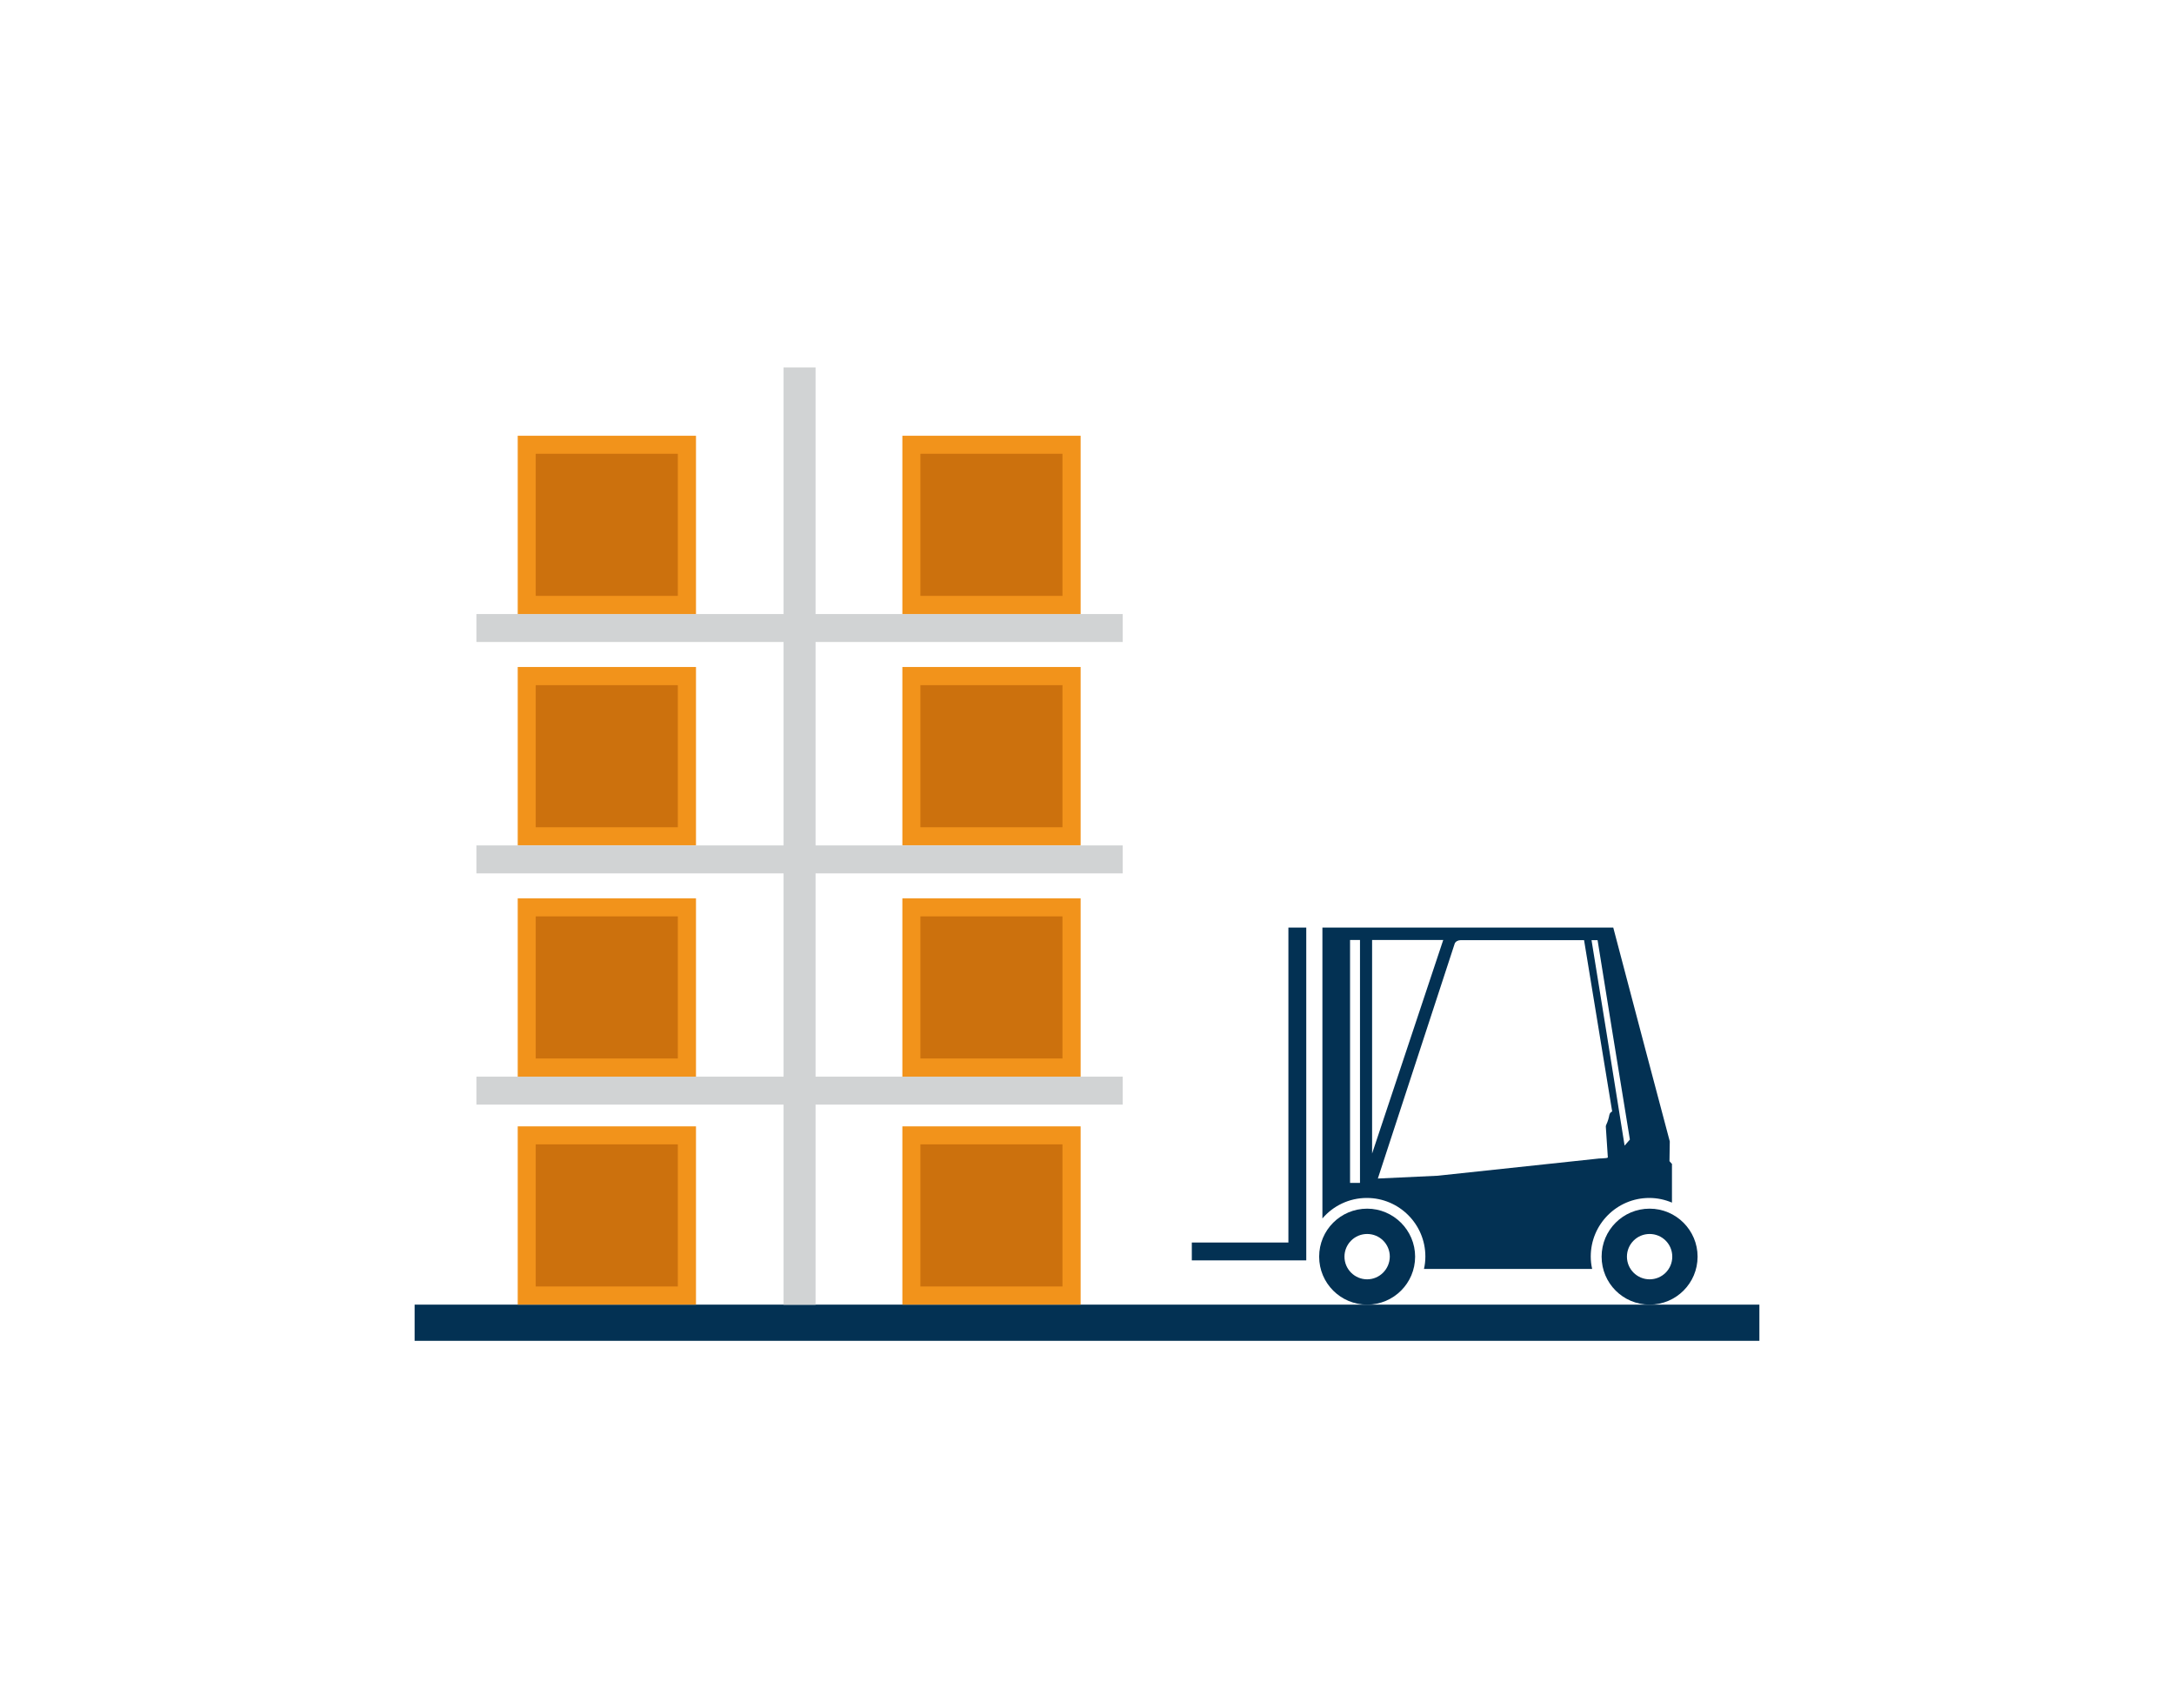<?xml version="1.0" encoding="utf-8"?>
<!-- Generator: Adobe Illustrator 23.0.2, SVG Export Plug-In . SVG Version: 6.00 Build 0)  -->
<svg version="1.1" id="Ebene_1" xmlns="http://www.w3.org/2000/svg" xmlns:xlink="http://www.w3.org/1999/xlink" x="0px" y="0px"
	 viewBox="0 0 1400 1100" style="enable-background:new 0 0 1400 1100;" xml:space="preserve">
<style type="text/css">
	.st0{fill:#FFFFFF;}
	.st1{fill:#033153;}
	.st2{fill:#D1D3D4;}
	.st3{fill:#F2931B;}
	.st4{fill:#CC710D;}
</style>
<rect y="0" class="st0" width="1400" height="1100"/>
<title>clock</title>
<g>
	<rect x="267" y="840.1" class="st1" width="866" height="23.3"/>
	<rect x="504.6" y="236.6" class="st2" width="20.6" height="603.6"/>
	<rect x="306.8" y="693.3" class="st2" width="416.2" height="18"/>
	<rect x="306.8" y="544.4" class="st2" width="416.2" height="18"/>
	<rect x="306.8" y="395.4" class="st2" width="416.2" height="18"/>
	<rect x="333.4" y="725.3" class="st3" width="114.8" height="114.8"/>
	<rect x="345" y="736.9" class="st4" width="91.5" height="91.5"/>
	<rect x="581.1" y="725.3" class="st3" width="114.8" height="114.8"/>
	<rect x="592.7" y="736.9" class="st4" width="91.5" height="91.5"/>
	<rect x="333.4" y="578.5" class="st3" width="114.8" height="114.8"/>
	<rect x="345" y="590.1" class="st4" width="91.5" height="91.5"/>
	<rect x="581.1" y="578.5" class="st3" width="114.8" height="114.8"/>
	<rect x="592.7" y="590.1" class="st4" width="91.5" height="91.5"/>
	<rect x="333.4" y="429.5" class="st3" width="114.8" height="114.8"/>
	<rect x="345" y="441.2" class="st4" width="91.5" height="91.5"/>
	<rect x="581.1" y="429.5" class="st3" width="114.8" height="114.8"/>
	<rect x="592.7" y="441.2" class="st4" width="91.5" height="91.5"/>
	<rect x="333.4" y="280.6" class="st3" width="114.8" height="114.8"/>
	<rect x="345" y="292.2" class="st4" width="91.5" height="91.5"/>
	<rect x="581.1" y="280.6" class="st3" width="114.8" height="114.8"/>
	<rect x="592.7" y="292.2" class="st4" width="91.5" height="91.5"/>
	<g>
		<path class="st1" d="M880.4,778.3c-17.1,0-30.9,13.8-30.9,30.9c0,17.1,13.8,30.9,30.9,30.9c17.1,0,30.9-13.8,30.9-30.9
			C911.3,792.2,897.4,778.3,880.4,778.3z M880.4,823.8c-8,0-14.6-6.5-14.6-14.6c0-8,6.5-14.6,14.6-14.6s14.6,6.5,14.6,14.6
			C894.9,817.3,888.4,823.8,880.4,823.8z"/>
		<path class="st1" d="M1062.3,778.3c-17.1,0-30.9,13.8-30.9,30.9c0,17.1,13.8,30.9,30.9,30.9c17.1,0,30.9-13.8,30.9-30.9
			C1093.2,792.2,1079.4,778.3,1062.3,778.3z M1062.3,823.8c-8,0-14.6-6.5-14.6-14.6c0-8,6.5-14.6,14.6-14.6s14.6,6.5,14.6,14.6
			C1076.9,817.3,1070.4,823.8,1062.3,823.8z"/>
		<polygon class="st1" points="829.7,597.3 829.7,600.2 829.7,604.3 829.7,800.1 767.5,800.1 767.5,804.6 767.5,806.1 767.5,811.6 
			767.5,811.6 832.7,811.6 835.9,811.6 841.2,811.6 841.2,806.4 841.2,805.2 841.2,804.6 841.2,802 841.2,604.3 841.2,600.2 
			841.2,597.3 		"/>
		<path class="st1" d="M1076.9,749.8l-1.8-2.1l0.2-12.7c0,0-29.5-111.1-36.4-137.7h-9h-1.8h-0.7h-86.3h-5.9h0h-68.8c0,0,0,0,0,0
			c0,0,0,0-0.1,0h-3.8h-4h-3.9h-3v2.2v3.3v161.8v12.9v7.1c6.9-8.1,17.2-13.2,28.6-13.2c20.8,0,37.7,16.9,37.7,37.7
			c0,2.8-0.3,5.4-0.9,8h4.3h9.5h94.5c-0.6-2.6-0.9-5.3-0.9-8c0-20.8,16.9-37.7,37.7-37.7c5.2,0,10.1,1.1,14.6,3V749.8z M875.8,761.7
			l-4.6,0h-1.8V605.3h6.4V761.7z M883.6,605.3h45.8l-45.8,137.5V605.3z M1036.4,717.9c-0.4,2.1-1,4.2-1.9,6.1
			c-0.2,0.4-0.4,0.9-0.4,1.4l1.3,19.8c0,0.1,0,0.1,0,0.2c-0.3,0.1-0.6,0.2-0.9,0.3c-1.2,0.2-4.7,0.3-4.7,0.3l-104,11.1l-38.5,1.8
			l49.5-151.3c0.5-1.3,2.1-2.2,3.8-2.2h0.5h79c2.6,16.3,12.6,76.2,18.1,110.3C1037.3,716.1,1036.6,716.9,1036.4,717.9z
			 M1046.2,737.7c-5-31.9-18.2-113.2-21.3-132.3h3.9c0.2,1.3,17.5,108.8,20.8,128.4C1048.6,734.9,1047,736.7,1046.2,737.7z"/>
	</g>
</g>
</svg>
